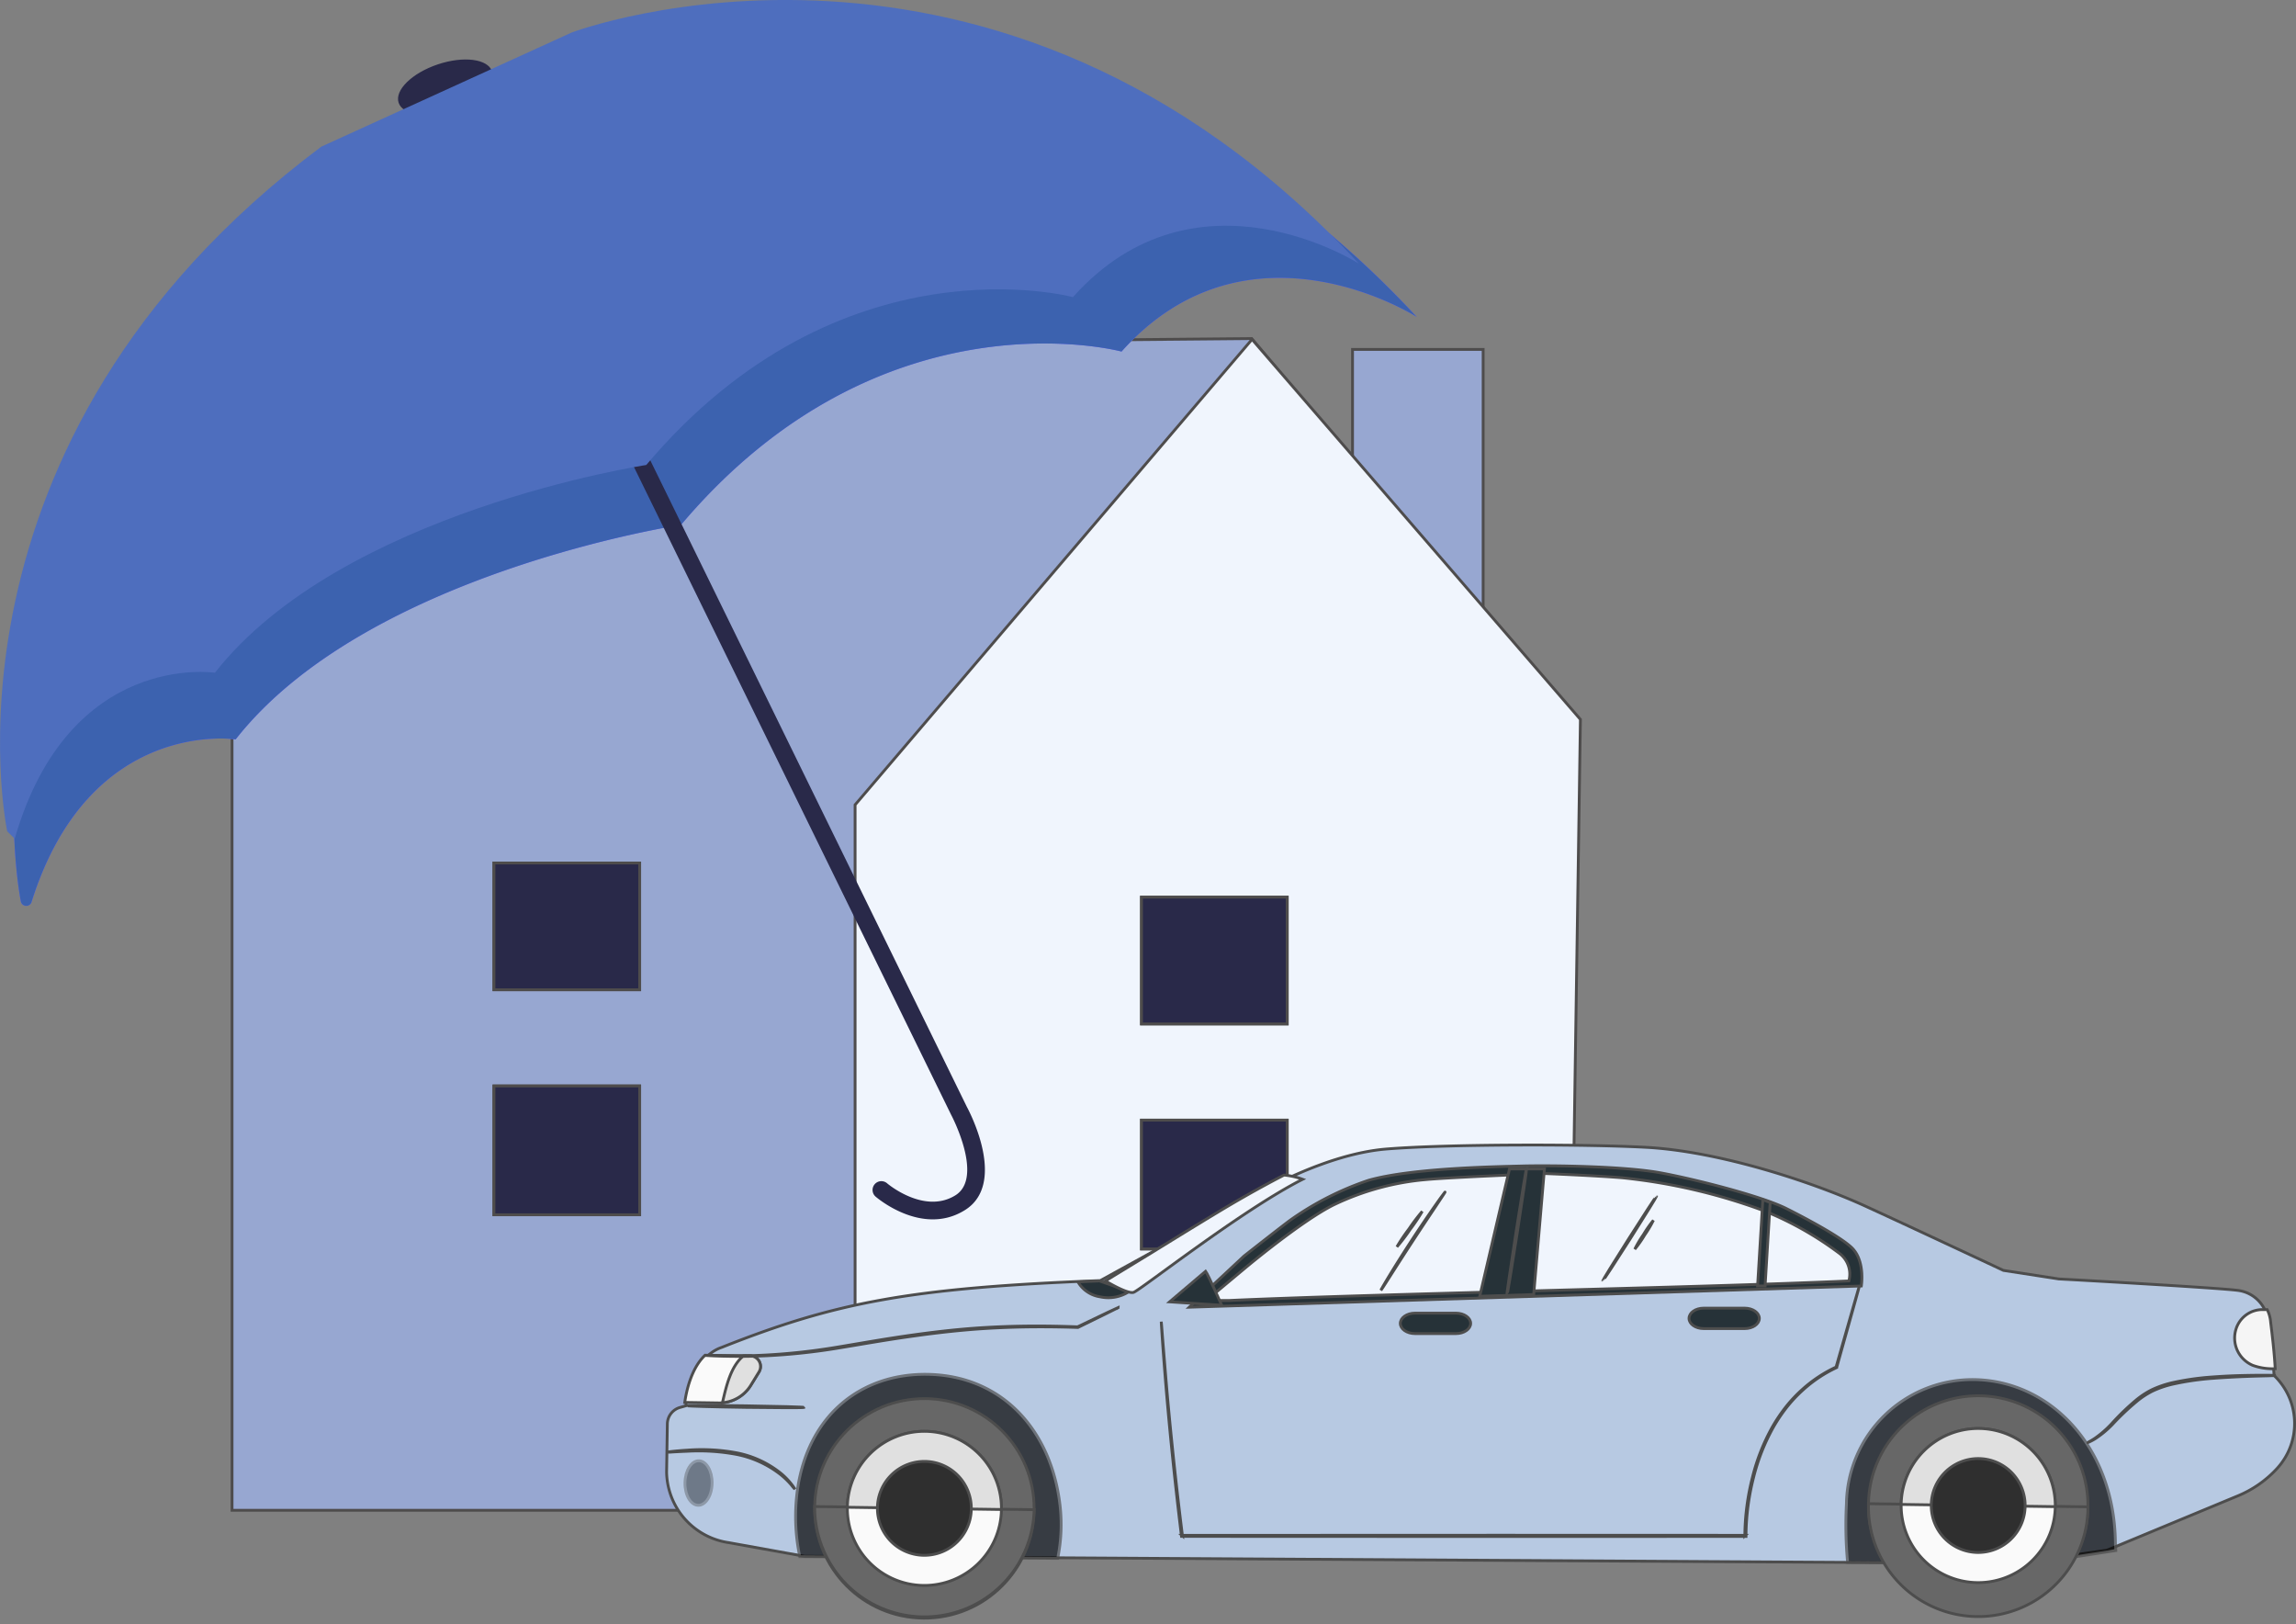 <svg xmlns="http://www.w3.org/2000/svg" width="244.549" height="172.99" viewBox="0 0 244.549 172.99"><rect x="0" y="0" width="244.549" height="172.99" fill="#808080" stroke="none"/><g transform="translate(-575.001 -1220.5)"><g transform="translate(599.183 1256.555)"><rect width="13.914" height="48.164" transform="translate(119.876 1.156)" fill="#97a7d1" stroke="#4e4c4c" stroke-width="0.3"/><path d="M452.135,40.26,418.293,0l-67.93.621L309.156,40.758l.833.535h-.3v83.485H452.043V41.293Z" transform="translate(-309.156)" fill="#97a7d1" stroke="#4e4c4c" stroke-width="0.3"/><path d="M580.732.294,538.455,49.86v75.126h75.992l1.263-84.218Z" transform="translate(-471.56 -0.208)" fill="#f0f5fd" stroke="#4e4c4c" stroke-width="0.3"/><rect width="15.52" height="13.718" transform="translate(97.399 83.232)" fill="#3f3d56" stroke="#4e4c4c" stroke-width="0.3"/><rect width="15.52" height="13.5" transform="translate(97.399 59.488)" fill="#3f3d56" stroke="#4e4c4c" stroke-width="0.3"/><rect width="15.52" height="13.718" transform="translate(97.399 83.232)" fill="#292949" stroke="#4e4c4c" stroke-width="0.3"/><rect width="15.52" height="13.5" transform="translate(97.399 59.488)" fill="#292949" stroke="#4e4c4c" stroke-width="0.3"/><rect width="15.52" height="13.718" transform="translate(28.429 79.592)" fill="#3f3d56" stroke="#4e4c4c" stroke-width="0.3"/><rect width="15.52" height="13.5" transform="translate(28.429 55.849)" fill="#3f3d56" stroke="#4e4c4c" stroke-width="0.3"/><rect width="15.52" height="13.718" transform="translate(28.429 79.592)" fill="#292949" stroke="#4e4c4c" stroke-width="0.3"/><rect width="15.52" height="13.5" transform="translate(28.429 55.849)" fill="#292949" stroke="#4e4c4c" stroke-width="0.3"/></g></g><g transform="translate(-676 -1262.954)"><ellipse cx="5.25" cy="2.548" rx="5.25" ry="2.548" transform="translate(717.647 1271.485) rotate(-18.58)" fill="#292949"/><path d="M129.206,71.487l27.539-12.548S203.4,41.3,243.313,84.352c0,0-17.887-11.482-31.445,3.685,0,0-25.513-6.9-46.923,18.458,0,0-33.487,5.071-47.434,22.842,0,0-15.548-2.391-21.737,17.32a.591.591,0,0,1-.978.243h0a.587.587,0,0,1-.166-.31C94.049,143.544,87.211,102.908,129.206,71.487Z" transform="translate(583.588 1212.355)" fill="#6c63ff"/><path d="M129.206,71.487l27.539-12.548S203.4,41.3,243.313,84.352c0,0-17.887-11.482-31.445,3.685,0,0-25.513-6.9-46.923,18.458,0,0-33.487,5.071-47.434,22.842,0,0-15.548-2.391-21.737,17.32a.591.591,0,0,1-.978.243h0a.587.587,0,0,1-.166-.31C94.049,143.544,87.211,102.908,129.206,71.487Z" transform="translate(583.588 1212.355)" fill="#3c62af"/><g transform="translate(676 1262.954)"><path d="M171.388,163.727c3.152-3.205-.339-9.843-.612-10.348l-36-73.508a.937.937,0,1,0-1.684.824l36.016,73.544.01.018c.036.066,3.511,6.667.416,8.559-3.334,2.038-7.222-1.264-7.261-1.3a.937.937,0,0,0-1.225,1.418c.2.174,4.975,4.223,9.464,1.478A4.541,4.541,0,0,0,171.388,163.727Z" transform="translate(-67.795 -35.509)" fill="#292949"/><path d="M127.2,68.056,153.868,55.9s45.187-17.08,83.843,24.612c0,0-17.324-11.121-30.456,3.569,0,0-24.71-6.685-45.446,17.877,0,0-32.432,4.911-45.94,22.123,0,0-15.528-2.388-21.324,17.675l-.8-.789S84.914,99.691,127.2,68.056Z" transform="translate(-92.977 -52.439)" fill="#4e6ebe"/></g></g><g transform="translate(-514.001 -1194.741)"><g transform="translate(584.997 1316.679)"><g transform="translate(173.403 50.895) rotate(-180)"><g transform="translate(0 0)"><g transform="translate(0 0)"><g transform="translate(0 6.343)"><g transform="translate(0 0)"><path d="M2.186,20.012h0a7.081,7.081,0,0,1-.336-9.886,11.727,11.727,0,0,1,4.2-2.938L19.995,1.4,29.841,0,158.7.753l8.074,1.455A7.731,7.731,0,0,1,173.4,9.731l-.081,5.167a1.857,1.857,0,0,1-1.4,1.723l-.572.162s-.478,5.066-3.8,6.214c-12.093,4.8-20.1,6.341-40.345,7.12l-17.1,9.413s-6.9,4.063-13.334,4.594-20.987.54-27.659.186c-7.833-.415-17.771-3.7-23.313-6.229C41.46,36.1,31.012,31.2,31.012,31.2l-5.91-.912c-.889-.039-17.21-.955-19.085-1.22a3.685,3.685,0,0,1-2.969-2.348,52.082,52.082,0,0,1-.862-6.666" transform="translate(0 0)" fill="#b7c9e2" stroke="#4d4d4d" stroke-width="0.3"/></g></g><g transform="translate(46.085 33.624)"><g transform="translate(0 0)"><path d="M8.084,10.525c2.565,1.283,9.448,3.052,13.3,3.773s11.67.821,14.8.741,11.808-.229,16.385-1.529A32.042,32.042,0,0,0,60.93,9.241c.774-.569,4.138-3.205,4.89-3.8L71.646,0,.063,2.259S-.349,4.754.938,6.192,8.084,10.525,8.084,10.525Z" transform="translate(0)" fill="#263238" stroke="#4d4d4d" stroke-width="0.3"/></g></g><g transform="translate(163.392 23.432)"><g transform="translate(0 0)"><g transform="translate(0 0)"><g transform="translate(0 0)"><g transform="translate(0 0)"><path d="M4.453,0,8.074.053c-.141.976-.619,3.573-2.167,5.028L1.113,5.011A1.128,1.128,0,0,1,.169,3.293l.872-1.418A3.938,3.938,0,0,1,4.453,0Z" fill="#fafafa" stroke="#4d4d4d" stroke-width="0.3"/></g></g></g></g><g transform="translate(0 0.02)"><g transform="translate(0 0)"><g transform="translate(0 0)"><path d="M4.014.2c-.376,1.6-.851,3.691-2.2,4.8l-.705-.01A1.128,1.128,0,0,1,.169,3.273l.872-1.418A3.933,3.933,0,0,1,4.063,0C4.047.066,4.03.13,4.014.2Z" fill="#e0e0e0" stroke="#4d4d4d" stroke-width="0.3"/></g></g></g></g><g transform="translate(19.045 6.31)"><g transform="translate(112.331 0.567)" opacity="0.7"><g transform="translate(0 0)"><g transform="translate(0 0)"><path d="M.366,0A17.869,17.869,0,0,0,.12,5.664C1.056,13.7,6.321,19.488,14.273,19.6c6.92.1,12.637-4.224,13.805-12.233A20.608,20.608,0,0,0,27.837.185Z" stroke="#4d4d4d" stroke-width="0.3"/></g></g></g><g transform="translate(0 0)" opacity="0.7"><g transform="translate(0 0)"><path d="M0,1.4c.011.3.036.6.04.913C.182,12.461,6.987,19.489,15.082,19.606A13.43,13.43,0,0,0,28.689,6.387,42.434,42.434,0,0,0,28.563.131L9.069,0Z" stroke="#4d4d4d" stroke-width="0.3"/></g></g></g><g transform="translate(22.01 0.815)"><g transform="translate(0 0)"><g transform="translate(0 0)"><path d="M23.375,11.857A11.688,11.688,0,1,0,11.519,23.375,11.688,11.688,0,0,0,23.375,11.857Z" fill="#676767" stroke="#4d4d4d" stroke-width="0.3"/></g></g><g transform="translate(0.001 0)"><g transform="translate(0 0)"><g transform="translate(0 0)"><path d="M23.372,11.887c0-.01,0-.02,0-.03A11.688,11.688,0,1,0,0,11.52c0,.01,0,.02,0,.03Z" fill="#676767" stroke="#4d4d4d" stroke-width="0.3"/></g></g></g><g transform="translate(3.482 3.482)"><g transform="translate(0 0)"><path d="M16.411,8.324a8.206,8.206,0,1,0-8.323,8.087A8.206,8.206,0,0,0,16.411,8.324Z" fill="#fafafa" stroke="#4d4d4d" stroke-width="0.3"/></g></g><g transform="translate(3.482 11.57)"><g transform="translate(0 0)"><g transform="translate(0 0)"><path d="M8.088,8.323A8.206,8.206,0,0,0,16.411.237L0,0A8.206,8.206,0,0,0,8.088,8.323Z" fill="#e0e0e0" stroke="#4d4d4d" stroke-width="0.3"/></g></g></g><g transform="translate(6.689 6.69)"><g transform="translate(0 0)"><g transform="translate(0 0)"><path d="M10,5.071A5,5,0,1,0,4.927,10,5,5,0,0,0,10,5.071Z" fill="#2f2f2f" stroke="#4d4d4d" stroke-width="0.3"/></g></g></g></g><g transform="translate(133.74 0)"><g transform="translate(0 0)"><g transform="translate(0 0)"><ellipse cx="11.688" cy="11.688" rx="11.688" ry="11.688" transform="translate(24.403 23.353) rotate(177.426)" fill="#676767" stroke="#4d4d4d" stroke-width="0.3"/></g></g><g transform="translate(0.514 0.513)"><g transform="translate(0 0)"><g transform="translate(0 0)"><path d="M23.372,11.887c0-.01,0-.02,0-.03A11.688,11.688,0,0,0,0,11.519c0,.01,0,.02,0,.03Z" fill="#676767" stroke="#4d4d4d" stroke-width="0.3"/></g></g></g><g transform="translate(3.995 3.995)"><g transform="translate(0 0)"><g transform="translate(0)"><path d="M16.411,8.324a8.206,8.206,0,1,0-8.323,8.086A8.206,8.206,0,0,0,16.411,8.324Z" fill="#fafafa" stroke="#4d4d4d" stroke-width="0.3"/></g></g></g><g transform="translate(3.995 12.083)"><g transform="translate(0 0)"><g transform="translate(0 0)"><path d="M8.088,8.323A8.205,8.205,0,0,0,16.411.237L0,0A8.206,8.206,0,0,0,8.088,8.323Z" fill="#e0e0e0" stroke="#4d4d4d" stroke-width="0.3"/></g></g></g><g transform="translate(7.203 7.203)"><g transform="translate(0 0)"><g transform="translate(0 0)"><path d="M10,5.071A5,5,0,1,0,4.927,10,5,5,0,0,0,10,5.071Z" fill="#2f2f2f" stroke="#4d4d4d" stroke-width="0.3"/></g></g></g></g><g transform="translate(168.55 12.53)" opacity="0.4"><g transform="translate(0 0)"><g transform="translate(0 0)"><path d="M0,2.35C.019,1.041.682-.012,1.48,0s1.43,1.082,1.411,2.392-.682,2.362-1.48,2.35S-.018,3.66,0,2.35Z" stroke="#4d4d4d" stroke-width="0.3"/></g></g></g><g transform="translate(2.013 19.216)"><g transform="translate(0 0)"><g transform="translate(0 0)"><path d="M0,7.139A1.144,1.144,0,0,1,.225,7.12L.872,7.1c.561-.015,1.374-.031,2.377-.072s2.2-.1,3.518-.2a29.741,29.741,0,0,0,4.257-.628,10.8,10.8,0,0,0,2.094-.723A8.837,8.837,0,0,0,14.841,4.34a27.324,27.324,0,0,0,2.551-2.421A10.472,10.472,0,0,1,19.224.4,4.941,4.941,0,0,1,19.8.087,1.126,1.126,0,0,1,20,0c.008.017-.278.141-.745.45A11.3,11.3,0,0,0,17.476,2,25.759,25.759,0,0,1,14.937,4.46,8.873,8.873,0,0,1,13.19,5.619a10.832,10.832,0,0,1-2.126.738,28.623,28.623,0,0,1-4.284.618c-1.326.1-2.522.148-3.527.167s-1.818.025-2.38.019L.225,7.153A1.157,1.157,0,0,1,0,7.139Z" fill="#263238" stroke="#4d4d4d" stroke-width="0.3"/></g></g></g><g transform="translate(48.608 9.913)"><g transform="translate(0 0)"><g transform="translate(0 0)"><g transform="translate(0 0)"><path d="M0,0" fill="#fff" stroke="#4d4d4d" stroke-miterlimit="10" stroke-width="0.3"/></g></g></g></g><g transform="translate(159.737 14.25)"><g transform="translate(0 0)"><g transform="translate(0 0)"><path d="M0,0A5.553,5.553,0,0,1,.378.446a8.507,8.507,0,0,0,1.134,1.1A11.091,11.091,0,0,0,6.218,3.7a21.784,21.784,0,0,0,5.217.334c.672-.025,1.215-.057,1.591-.077a4.031,4.031,0,0,1,.585-.016.525.525,0,0,1-.149.029l-.431.051c-.375.04-.918.09-1.59.131a20.179,20.179,0,0,1-5.257-.289A10.769,10.769,0,0,1,1.436,1.641,7.465,7.465,0,0,1,.328.487C.208.341.134.213.076.132A.524.524,0,0,1,0,0Z" fill="#4e4c4c" stroke="#4d4d4d" stroke-width="0.3"/></g></g></g><g transform="translate(158.744 22.918)"><g transform="translate(0 0)"><g transform="translate(0 0)"><path d="M0,.033C0-.013,2.791-.01,6.231.039s6.23.127,6.23.173S9.671.256,6.229.206,0,.079,0,.033Z" fill="#4e4c4c" stroke="#4d4d4d" stroke-width="0.3"/></g></g></g><g transform="translate(46.355 9.205)"><g transform="translate(0 0)"><path d="M0,26.679s.011-.05.037-.148L.154,26.1l.468-1.69,1.794-6.4,0-.016.015-.007a14.406,14.406,0,0,0,3.594-2.4,14.921,14.921,0,0,0,1.674-1.781,17.558,17.558,0,0,0,1.464-2.171,21.572,21.572,0,0,0,2.1-5.315A25.755,25.755,0,0,0,12.077.07V.008h.06L38.347,0,72.156.014H72.2l.006.048c.848,6.931,1.384,12.638,1.707,16.61.162,1.986.273,3.538.346,4.594l.078,1.2c.017.272.021.412.021.412s-.015-.139-.037-.411-.053-.676-.094-1.2c-.086-1.057-.213-2.607-.376-4.591C73.514,12.707,72.962,7,72.1.075l.054.048L38.347.136,12.137.128,12.2.067a25.785,25.785,0,0,1-.822,6.281,21.637,21.637,0,0,1-2.119,5.337,17.617,17.617,0,0,1-1.478,2.18A14.985,14.985,0,0,1,6.09,15.652a14.445,14.445,0,0,1-3.622,2.4l.02-.023L.66,24.418.174,26.1l-.127.432C.017,26.63,0,26.679,0,26.679Z" fill="#263238" stroke="#4d4d4d" stroke-width="0.3"/></g></g><g transform="translate(124.12 34.643)"><g transform="translate(0 0)"><path d="M0,.661A4.053,4.053,0,0,1,3.11.088,3.311,3.311,0,0,1,5.468,1.679l-2.3.1Z" transform="translate(0 0)" fill="#263238" stroke="#4d4d4d" stroke-width="0.3"/></g></g><g transform="translate(105.652 35.186)"><g transform="translate(0 0)"><path d="M21.008,1.239S18.689-.175,18.015.018,6.526,8.759,0,12.06a7.749,7.749,0,0,0,1.982.45s3.037-1.537,6.824-3.816C11.687,6.96,14.62,5.142,15.991,4.3Z" transform="translate(0 0)" fill="#f0f5fd" stroke="#4d4d4d" stroke-width="0.3"/></g></g><g transform="translate(125.223 28.385)"><g transform="translate(0 0)"><g transform="translate(0 0)"><path d="M0,5.239A.533.533,0,0,1,.072,5.2L.29,5.087l.853-.424,3.22-1.581.01,0h.012c2.018.064,4.61.11,7.579,0,1.484-.055,3.061-.148,4.705-.3s3.352-.352,5.1-.6c3.065-.419,5.958-.947,8.6-1.372A66.446,66.446,0,0,1,37.468.073C39.5-.029,41.148,0,42.284.026c.569.015,1.009.035,1.308.052l.34.019c.077,0,.116.01.116.01s-.039,0-.116,0L43.591.1c-.3-.009-.74-.022-1.308-.03C41.147.055,39.5.041,37.473.154A68.062,68.062,0,0,0,30.4.922c-2.641.43-5.537.962-8.6,1.381-1.752.244-3.463.446-5.109.594s-3.227.235-4.713.287C9,3.283,6.4,3.226,4.382,3.149l.021,0L1.164,4.7.3,5.1l-.224.1A.5.5,0,0,1,0,5.239Z" fill="#4e4c4c" stroke="#4d4d4d" stroke-width="0.3"/></g></g></g><g transform="translate(47.383 34.342)"><g transform="translate(0 0)"><path d="M66.087,0C49.659.734,16.521,1.344.092,2.078a2.766,2.766,0,0,0,1,2.932A35.583,35.583,0,0,0,9.055,9.521a61.205,61.205,0,0,0,15.176,3.544c2.926.239,8.279.454,8.279.454s9.8-.391,12.535-.638a28.292,28.292,0,0,0,9.918-2.7c3.425-1.7,9.384-6.687,9.384-6.687L68.537,0Z" transform="translate(0 0)" fill="#f0f5fd" stroke="#4d4d4d" stroke-width="0.3"/></g></g><g transform="translate(79.898 34.791)"><g transform="translate(0 0)"><path d="M3.723,13.558,6.893,0,1.144.183,0,13.558Z" fill="#263238" stroke="#4d4d4d" stroke-width="0.3"/></g></g><g transform="translate(55.858 35.883)"><g transform="translate(0 0)"><path d="M.781,9.184,1.34,0h-.8L0,8.9Z" transform="translate(0 0)" fill="#263238" stroke="#4d4d4d" stroke-width="0.3"/></g></g><g transform="translate(114.273 33.832)"><g transform="translate(0 0)"><path d="M1.712,3.62C1.46,3.282,0,0,0,0L5.549.363Z" transform="translate(0 0)" fill="#263238" stroke="#4d4d4d" stroke-width="0.3"/></g></g><g transform="translate(81.787 34.722)"><g transform="translate(0 0)"><g transform="translate(0 0)"><path d="M0,13.782c-.037-.006.411-3.1,1-6.9S2.1-.006,2.138,0s-.411,3.095-1,6.9S.039,13.787,0,13.782Z" fill="#455a64" stroke="#4d4d4d" stroke-width="0.3"/></g></g></g><g transform="translate(90.487 35.444)"><g transform="translate(0 0)"><g transform="translate(0 0)"><path d="M0,10.439a.466.466,0,0,1,.061-.112l.2-.306L1,8.908c.628-.938,1.493-2.234,2.435-3.675S5.217,2.48,5.824,1.529L6.546.4l.2-.3A.466.466,0,0,1,6.825,0a.441.441,0,0,1-.055.115L6.591.432C6.433.7,6.2,1.1,5.906,1.579c-.587.965-1.415,2.286-2.358,3.729s-1.821,2.73-2.47,3.655C.754,9.425.489,9.8.3,10.051l-.218.291C.033,10.408,0,10.441,0,10.439Z" fill="#263238" stroke="#4d4d4d" stroke-width="0.3"/></g></g></g><g transform="translate(92.913 40.052)"><g transform="translate(0 0)"><g transform="translate(0 0)"><path d="M0,3.778A19.856,19.856,0,0,1,1.293,1.85,19.8,19.8,0,0,1,2.7,0,19.837,19.837,0,0,1,1.4,1.929,19.829,19.829,0,0,1,0,3.778Z" fill="#263238" stroke="#4d4d4d" stroke-width="0.3"/></g></g></g><g transform="translate(2.064 27.071)"><g transform="translate(0 0)"><g transform="translate(0)"><path d="M0,.007A6.115,6.115,0,0,1,2.391.362,3.157,3.157,0,0,1,4.029,4.6l-.014.029A2.952,2.952,0,0,1,1.425,6.3H.855A3.619,3.619,0,0,1,.484,4.942C.33,3.695.1,1.805,0,.007Z" fill="#f5f5f5" stroke="#4d4d4d" stroke-width="0.3"/></g></g></g><path d="M5.93,2.177H1.561C.7,2.177,0,1.689,0,1.088S.7,0,1.561,0H5.93c.862,0,1.561.487,1.561,1.088S6.792,2.177,5.93,2.177Z" transform="translate(87.759 30.814)" fill="#263238" stroke="#4d4d4d" stroke-width="0.3"/><path d="M5.93,2.177H1.561C.7,2.177,0,1.689,0,1.088S.7,0,1.561,0H5.93c.862,0,1.561.487,1.561,1.088S6.792,2.177,5.93,2.177Z" transform="translate(57.009 31.347)" fill="#263238" stroke="#4d4d4d" stroke-width="0.3"/></g><g transform="translate(67.963 36.446)"><g transform="translate(0 0)"><g transform="translate(0 0)"><path d="M0,9c-.032-.02,1.222-2.051,2.8-4.534S5.686-.02,5.718,0,4.5,2.05,2.917,4.535.032,9.016,0,9Z" transform="translate(0 0)" fill="#263238" stroke="#4d4d4d" stroke-width="0.3"/></g></g></g><g transform="translate(68.292 39.801)"><g transform="translate(0 0)"><path d="M0,3.078A12.361,12.361,0,0,1,.937,1.5,12.38,12.38,0,0,1,1.987,0a12.366,12.366,0,0,1-.936,1.576A12.418,12.418,0,0,1,0,3.078Z" fill="#263238" stroke="#4d4d4d" stroke-width="0.3"/></g></g></g></g></g></g></svg>